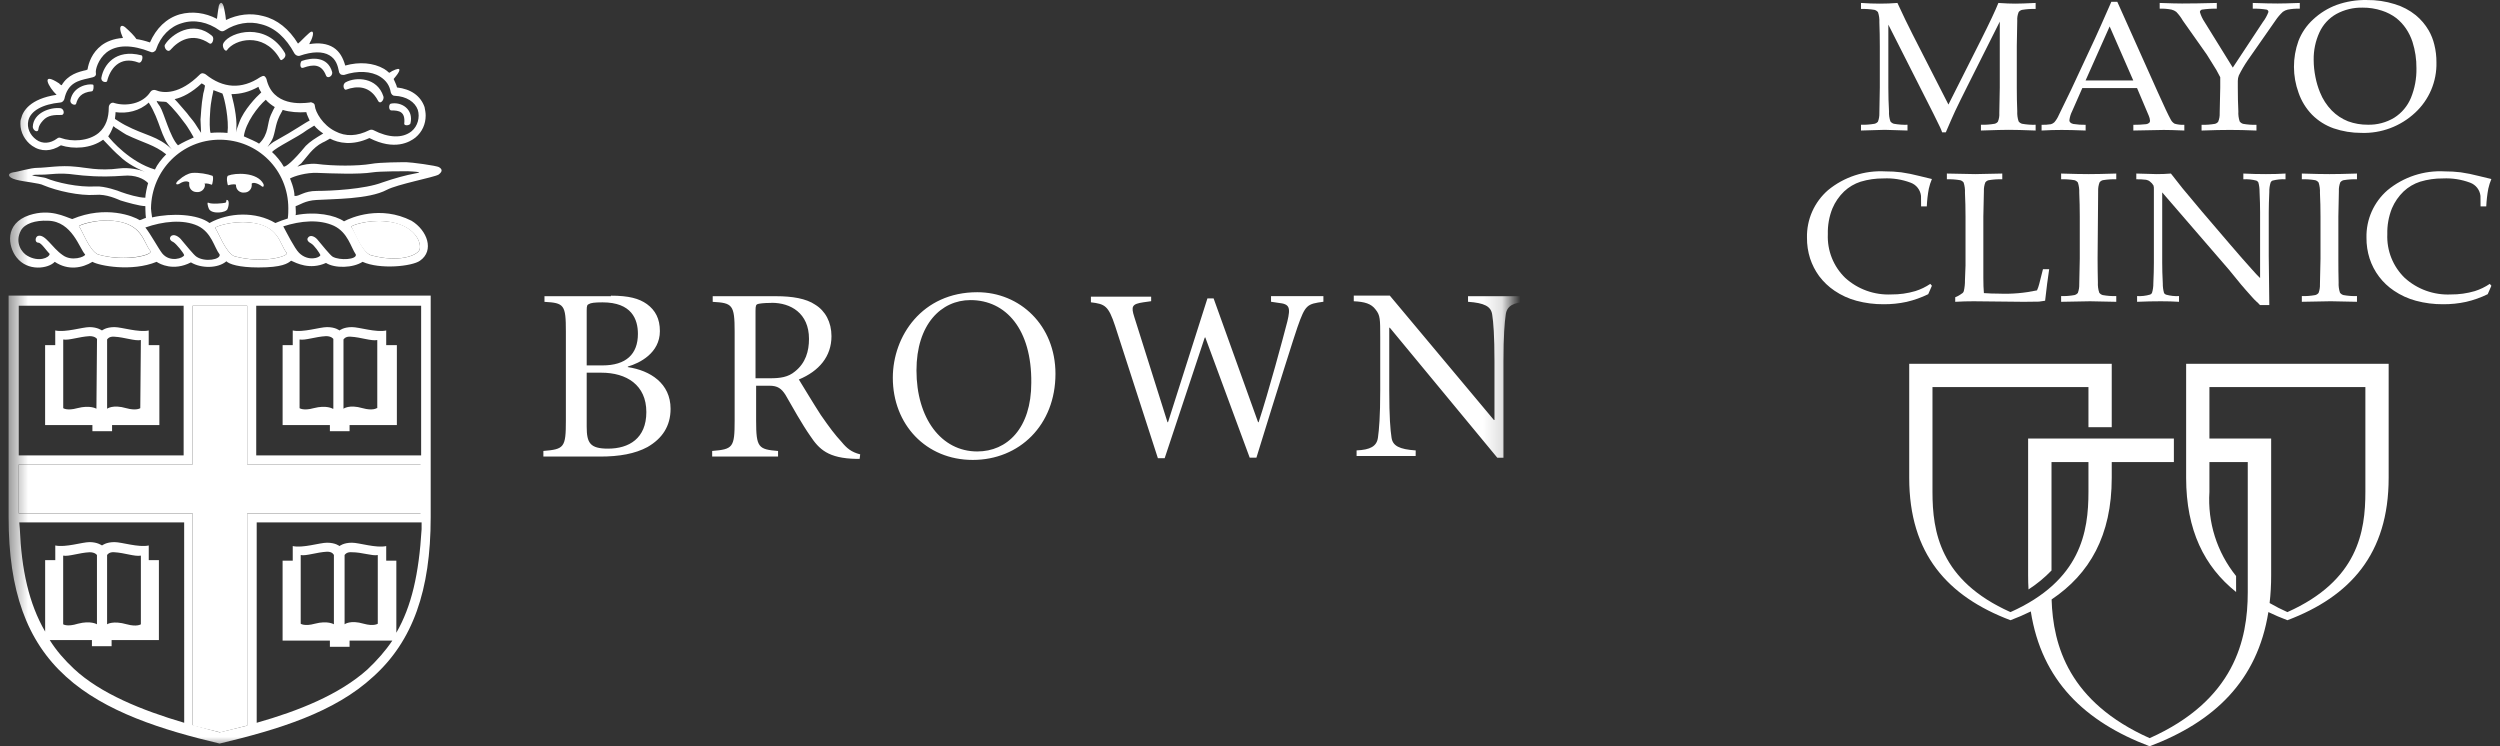 <svg width="134" height="40" viewBox="0 0 134 40" fill="none" xmlns="http://www.w3.org/2000/svg">
<rect x="0" y="0" width="134" height="40" fill="#333333" stroke="none"/>
<mask id="mask0_23_4631" style="mask-type:luminance" maskUnits="userSpaceOnUse" x="0" y="0" width="81" height="40">
<path d="M80.853 0H0.461V40H80.853V0Z" fill="white"/>
</mask>
<g mask="url(#mask0_23_4631)">
<path d="M56.573 20.038C56.573 22.782 54.642 24.652 52.139 24.652C49.634 24.652 47.855 22.753 47.855 20.248C47.855 18.014 49.424 15.663 52.381 15.663C54.674 15.663 56.573 17.444 56.573 20.038ZM41.702 24.472H38.172V24.171C39.288 24.079 39.377 23.99 39.377 22.543V17.777C39.377 16.33 39.256 16.238 38.201 16.179V15.877H41.61C42.455 15.877 43.209 15.999 43.693 16.33C44.236 16.661 44.567 17.266 44.567 18.019C44.567 19.106 43.903 19.89 42.818 20.341C43.06 20.734 43.604 21.639 43.994 22.241C44.476 22.935 44.748 23.296 45.111 23.689C45.383 24.02 45.625 24.232 46.106 24.353L46.077 24.596H45.896C44.387 24.566 43.905 24.082 43.424 23.358C43.001 22.755 42.458 21.789 42.097 21.157C41.884 20.826 41.675 20.675 41.252 20.675H40.528V22.545C40.528 23.993 40.649 24.084 41.704 24.173V24.472H41.702ZM62.426 24.561H62.063L59.77 17.471C59.41 16.384 59.227 16.295 58.473 16.204V15.902H61.702V16.144L61.279 16.204C60.677 16.295 60.615 16.416 60.798 16.989L62.577 22.629H62.606L64.718 15.994H65.049L67.433 22.629H67.463C68.006 20.969 68.76 18.165 69.002 17.229C69.182 16.475 69.123 16.293 68.52 16.233L68.127 16.174V15.873H70.934V16.174C70.059 16.295 69.968 16.325 69.545 17.533C69.424 17.864 68.459 20.912 67.344 24.531H66.984L64.6 18.076L64.57 18.106L62.426 24.561ZM75.879 24.442H72.713V24.141C73.436 24.111 73.799 23.928 73.859 23.447C73.918 23.024 73.98 22.33 73.98 20.942V18.076C73.98 17.11 73.98 16.9 73.738 16.599C73.496 16.268 73.135 16.176 72.562 16.147V15.845H74.494L80.074 22.513H80.104V19.376C80.104 17.987 80.045 17.263 79.983 16.871C79.924 16.419 79.561 16.238 78.686 16.176V15.875H81.853V16.176C81.129 16.206 80.766 16.386 80.707 16.871C80.647 17.293 80.586 17.987 80.586 19.376V24.534H80.255L74.494 17.565H74.464V20.944C74.464 22.333 74.523 23.056 74.585 23.449C74.644 23.901 75.007 24.082 75.882 24.143L75.879 24.442ZM32.171 24.472H29.125V24.171C30.241 24.079 30.331 23.99 30.331 22.543V17.777C30.331 16.33 30.239 16.238 29.184 16.179V15.877H32.744V15.848C33.71 15.848 34.253 15.999 34.676 16.3C35.128 16.631 35.37 17.083 35.37 17.748C35.37 18.924 34.283 19.467 33.651 19.647V19.677C34.856 19.857 35.943 20.551 35.943 21.91C35.943 22.846 35.491 23.509 34.706 23.961C34.041 24.321 33.196 24.472 32.171 24.472ZM52.018 16.085C50.449 16.085 49.123 17.382 49.123 19.855C49.123 22.419 50.449 24.198 52.381 24.198C53.98 24.198 55.277 22.96 55.277 20.517C55.306 17.654 53.92 16.085 52.018 16.085ZM32.23 19.976H31.447V22.871C31.447 23.746 31.627 24.047 32.593 24.047C33.71 24.047 34.644 23.504 34.644 22.085C34.644 20.64 33.589 19.976 32.23 19.976ZM41.329 16.236C40.906 16.238 40.733 16.268 40.617 16.295C40.526 16.325 40.496 16.386 40.496 16.656V20.275H41.282C41.825 20.275 42.248 20.215 42.608 19.912C43.181 19.46 43.362 18.825 43.362 18.163C43.362 16.774 42.366 16.231 41.371 16.231L41.329 16.236ZM31.447 19.586H32.292C33.559 19.586 34.192 18.983 34.192 17.896C34.192 17.113 33.861 16.206 32.292 16.206C31.869 16.206 31.66 16.236 31.568 16.297C31.477 16.327 31.447 16.389 31.447 16.628V19.586Z" fill="white"/>
<path d="M10.326 38.891L11.803 39.255L13.251 38.891V27.518H22.571V24.894H13.251V16.386H10.326V24.894H1.005V27.518H10.326V38.891Z" fill="white"/>
<path d="M13.342 11.922C14.97 12.043 14.97 13.069 15.363 13.55C15.514 13.731 14.066 14.153 12.556 13.731C12.075 13.521 11.682 12.372 11.531 12.221C11.472 12.165 12.406 11.831 13.342 11.922ZM19.856 13.671C21.366 14.094 22.329 13.701 22.48 13.4C22.631 13.069 22.27 11.982 20.64 11.861C19.703 11.769 18.77 12.103 18.829 12.162C18.952 12.315 19.345 13.461 19.856 13.671ZM6.042 11.831C7.64 11.982 7.67 12.977 8.063 13.459C8.213 13.639 6.766 14.062 5.256 13.639C4.775 13.427 4.382 12.281 4.231 12.13C4.172 12.103 5.106 11.742 6.042 11.831Z" fill="white"/>
<path d="M23.538 8.965C23.416 8.874 21.998 8.694 21.788 8.694C21.578 8.694 20.37 8.694 19.889 8.785C19.165 8.906 17.898 8.906 16.964 8.785C16.633 8.755 16.24 8.815 15.939 8.936C15.998 8.876 16.06 8.815 16.149 8.755C16.42 8.454 16.751 7.91 17.295 7.639C17.445 7.579 17.567 7.488 17.688 7.429C18.14 7.671 18.893 7.821 19.8 7.399C21.156 8.093 21.971 7.611 22.273 7.369C22.633 7.068 22.816 6.646 22.816 6.193C22.816 6.043 22.787 5.892 22.757 5.741C22.547 5.139 22.033 4.775 21.28 4.687C21.25 4.536 21.158 4.385 21.099 4.234C21.191 4.113 21.28 4.022 21.312 3.963C21.371 3.871 21.613 3.511 21.01 3.812C20.981 3.842 20.919 3.871 20.86 3.903C20.768 3.812 20.679 3.753 20.588 3.693C20.015 3.362 19.261 3.301 18.505 3.513C18.384 3.091 18.204 2.76 17.873 2.547C17.542 2.337 17.087 2.275 16.576 2.367C16.606 2.308 16.635 2.216 16.667 2.186C16.88 1.705 16.759 1.584 16.546 1.794C16.275 2.036 16.124 2.216 15.973 2.337C15.491 1.552 14.857 1.04 14.103 0.86C13.438 0.68 12.747 0.768 12.112 1.072C12.082 0.741 12.021 0.499 11.991 0.349C11.87 -0.044 11.719 0.257 11.719 0.378C11.69 0.529 11.66 0.771 11.628 1.011C10.995 0.68 10.301 0.588 9.637 0.768C8.913 0.978 8.369 1.522 8.038 2.275C7.767 2.184 7.524 2.125 7.314 2.095C7.193 1.915 6.983 1.702 6.712 1.463C6.531 1.312 6.381 1.371 6.47 1.705C6.499 1.826 6.561 1.947 6.591 2.036C6.077 2.065 5.686 2.246 5.444 2.429C4.931 2.821 4.75 3.362 4.691 3.726C4.661 3.726 4.632 3.755 4.632 3.755C4.209 3.847 3.636 3.997 3.305 4.57C3.246 4.541 3.184 4.511 3.184 4.479C2.129 3.785 2.611 4.691 3.033 5.082C1.615 5.292 1.222 5.956 1.134 6.349C1.094 6.433 1.094 6.552 1.094 6.643C1.094 7.095 1.336 7.547 1.726 7.819C2.208 8.15 2.752 8.12 3.265 7.789C3.93 8.002 4.864 7.97 5.528 7.488C5.921 7.91 6.223 8.212 6.403 8.362C6.825 8.785 7.458 9.086 7.762 9.207C7.46 9.086 6.917 8.965 6.403 9.027C5.286 9.178 4.533 8.968 4.051 8.936C3.265 8.844 2.453 8.995 2.03 8.995C1.608 8.995 1.005 9.207 0.704 9.237C0.373 9.296 0.402 9.509 0.854 9.63C1.306 9.751 2.122 9.81 2.332 9.931C3.055 10.233 4.264 10.504 5.106 10.445C5.709 10.386 6.311 10.687 6.465 10.746C6.766 10.838 7.49 11.048 7.791 11.048C7.791 11.018 7.791 11.47 7.821 11.68C7.7 11.71 7.611 11.772 7.49 11.801C7.159 11.591 5.679 10.986 3.871 11.742C3.478 11.621 2.695 11.169 1.578 11.53C0.219 11.982 0.432 13.219 0.884 13.792C1.487 14.575 2.603 14.395 2.934 14.034C3.658 14.516 4.412 14.366 4.955 14.034C5.318 14.247 7.067 14.578 8.394 14.034C8.574 14.155 9.298 14.548 10.234 14.064C10.778 14.395 11.682 14.395 12.134 14.005C12.285 14.156 12.799 14.336 13.854 14.336C15.121 14.336 15.422 14.123 15.603 13.973C15.874 14.094 16.598 14.487 17.473 14.094C17.954 14.395 18.92 14.366 19.434 14.034C20.37 14.457 22.09 14.277 22.51 13.975C23.296 13.432 22.903 12.347 22.058 11.833C20.398 10.989 18.829 11.653 18.439 11.863C17.957 11.532 16.929 11.319 15.845 11.532C15.874 11.411 15.845 11.26 15.845 11.11V11.05C16.057 10.991 16.358 10.749 16.961 10.719C17.806 10.66 19.768 10.69 20.731 10.176C21.304 9.874 23.236 9.511 23.505 9.361C23.75 9.178 23.688 9.057 23.538 8.965ZM16.388 7.819C15.694 8.664 15.333 8.936 15.212 8.936C15.062 8.664 14.79 8.333 14.58 8.15C14.822 7.878 15.939 7.364 16.45 6.974C16.541 6.915 16.751 6.794 16.843 6.732C16.964 6.883 17.144 7.033 17.325 7.154C16.872 7.429 16.63 7.579 16.388 7.819ZM6.193 6.011C6.796 6.102 7.49 5.951 7.972 5.497C8.604 6.492 8.604 7.367 9.209 8.002C8.456 7.278 7.791 7.278 6.704 6.705C6.524 6.613 6.252 6.433 6.161 6.374C6.161 6.282 6.19 6.193 6.19 6.072C6.193 6.07 6.193 6.04 6.193 6.011ZM10.778 7.125C10.808 7.154 10.476 6.673 10.447 6.611C10.326 6.431 10.175 6.28 10.024 6.067C9.753 5.766 9.543 5.494 9.36 5.314C9.782 5.223 10.296 4.953 10.808 4.469C10.867 4.499 10.929 4.528 10.988 4.59C10.958 4.771 10.929 4.921 10.896 5.013C10.775 5.677 10.775 6.189 10.746 6.401C10.748 6.613 10.778 6.944 10.778 7.125ZM9.842 6.522C10.113 6.853 10.323 7.275 10.385 7.367C10.173 7.458 9.782 7.639 9.54 7.789C9.118 7.367 8.787 6.04 8.574 5.707C8.483 5.586 8.424 5.497 8.394 5.405C8.545 5.465 8.757 5.435 8.908 5.465C8.967 5.497 9.33 5.828 9.842 6.522ZM11.774 7.488C13.824 7.488 15.454 9.116 15.454 11.169C15.454 11.319 15.454 11.5 15.425 11.712C15.215 11.772 14.973 11.863 14.76 11.954C13.705 11.322 12.255 11.381 11.23 11.954C10.598 11.473 9.209 11.411 8.152 11.653C8.122 11.443 8.093 11.26 8.093 11.171C8.122 9.116 9.753 7.488 11.774 7.488ZM11.26 6.07C11.289 5.376 11.44 4.924 11.44 4.832C11.591 4.892 11.771 4.953 11.922 5.013C12.043 5.284 12.282 6.431 12.194 7.125C11.892 7.095 11.529 7.095 11.289 7.125C11.23 7.006 11.23 6.431 11.26 6.07ZM14.518 6.161C14.306 6.613 14.427 7.187 13.886 7.7C13.826 7.641 13.283 7.399 13.07 7.308C13.162 6.584 13.824 5.709 14.246 5.346C14.367 5.497 14.577 5.648 14.728 5.739C14.698 5.798 14.61 5.949 14.518 6.161ZM15.091 6.011C15.121 5.981 15.121 5.951 15.15 5.89C15.543 6.011 15.995 6.04 16.418 6.011C16.448 6.161 16.539 6.312 16.598 6.463C16.386 6.554 15.753 7.006 14.819 7.518C14.577 7.639 14.427 7.789 14.338 7.881C14.429 7.73 14.58 7.55 14.639 7.367C14.79 6.915 14.76 6.584 15.091 6.011ZM12.828 6.552C12.737 6.794 12.678 6.944 12.648 7.095C12.739 6.552 12.589 5.736 12.406 5.045C12.888 5.045 13.372 4.924 13.854 4.652C13.883 4.773 13.945 4.862 14.004 4.953C13.735 5.195 13.07 5.89 12.828 6.552ZM5.289 7.125C4.745 7.577 3.841 7.607 3.268 7.397C3.209 7.367 3.117 7.367 3.058 7.426C2.695 7.698 2.272 7.728 1.941 7.485C1.61 7.243 1.427 6.853 1.519 6.46C1.64 5.946 2.272 5.586 3.238 5.494C3.33 5.494 3.419 5.403 3.448 5.314C3.629 4.439 4.202 4.318 4.745 4.197L4.987 4.138C5.108 4.108 5.168 4.017 5.138 3.896C5.108 3.745 5.259 3.172 5.711 2.809C6.255 2.387 7.07 2.387 8.063 2.779C8.122 2.809 8.184 2.809 8.243 2.779C8.303 2.75 8.335 2.72 8.364 2.658C8.606 1.935 9.118 1.421 9.753 1.24C10.417 1.028 11.141 1.181 11.774 1.633C11.865 1.692 11.954 1.692 12.045 1.633C12.648 1.24 13.372 1.119 14.007 1.302C14.731 1.482 15.333 2.026 15.785 2.871C15.845 2.962 15.966 3.021 16.057 2.992C16.751 2.75 17.295 2.75 17.655 2.962C18.019 3.175 18.108 3.535 18.169 3.837C18.169 3.896 18.229 3.958 18.261 3.987C18.32 4.017 18.382 4.017 18.441 4.017C19.165 3.775 19.889 3.807 20.373 4.108C20.704 4.318 20.887 4.59 20.946 4.953C20.976 5.045 21.038 5.134 21.156 5.134C21.788 5.163 22.243 5.465 22.394 5.887C22.515 6.28 22.394 6.762 22.063 7.033C21.581 7.426 20.825 7.397 20.012 6.974C19.953 6.944 19.862 6.944 19.802 6.974C19.138 7.305 18.535 7.337 17.962 7.033C17.297 6.702 16.907 6.008 16.875 5.675C16.875 5.615 16.845 5.554 16.783 5.524C16.724 5.494 16.662 5.465 16.603 5.494C16.151 5.554 14.612 5.704 14.281 4.227C14.251 4.168 14.222 4.106 14.16 4.076C14.101 4.047 14.009 4.106 13.947 4.136C12.952 4.8 11.956 4.738 11.023 3.985C10.931 3.926 10.812 3.894 10.721 3.985C9.634 5.072 8.76 5.01 8.337 4.83C8.246 4.8 8.125 4.83 8.065 4.921C7.643 5.586 6.739 5.704 6.134 5.524C6.074 5.494 5.983 5.494 5.921 5.554C5.862 5.613 5.83 5.675 5.83 5.766C5.83 6.312 5.679 6.794 5.289 7.125ZM5.8 7.308C5.892 7.187 6.013 6.944 6.072 6.764C6.131 6.794 6.163 6.823 6.193 6.856C6.223 6.856 6.556 7.098 6.766 7.216C7.702 7.668 8.275 7.76 8.908 8.271C8.666 8.513 8.426 8.815 8.305 9.086C6.976 8.694 5.951 7.518 5.8 7.308ZM6.494 10.294C6.373 10.235 5.59 9.963 5.136 9.993C4.199 10.052 3.023 9.783 2.45 9.541C2.3 9.482 1.032 9.361 2.27 9.361C2.692 9.361 3.174 9.239 4.019 9.361C4.501 9.42 5.346 9.511 6.613 9.42C7.245 9.361 7.7 9.57 7.939 9.813C7.88 9.993 7.789 10.445 7.789 10.598C7.431 10.596 6.825 10.413 6.494 10.294ZM3.357 13.671C2.784 13.279 2.421 12.525 2.03 12.646C1.88 12.705 1.85 13.009 2.06 13.009C2.211 13.009 2.482 13.432 2.663 13.612C2.633 13.825 2.06 14.064 1.457 13.704C1.185 13.553 0.763 13.009 1.126 12.345C1.336 11.984 1.88 11.801 2.574 11.831C3.871 11.861 4.264 13.338 4.565 13.642C4.565 13.763 3.839 14.034 3.357 13.671ZM5.257 13.642C4.775 13.429 4.382 12.283 4.231 12.132C4.172 12.073 5.106 11.739 6.042 11.831C7.67 11.982 7.67 12.977 8.063 13.459C8.214 13.671 6.736 14.064 5.257 13.642ZM10.536 13.763C10.385 13.671 9.933 13.098 9.75 12.888C9.6 12.678 9.298 12.495 9.147 12.678C9.056 12.799 9.147 12.92 9.298 12.98C9.449 13.071 9.842 13.553 9.871 13.674C9.842 13.825 9.118 14.096 8.695 13.582C8.485 13.311 8.063 12.528 7.791 12.194C8.727 11.863 9.812 11.742 10.598 12.103C11.351 12.466 11.472 13.249 11.774 13.642C11.833 13.914 10.988 14.064 10.536 13.763ZM12.557 13.733C12.075 13.523 11.682 12.374 11.531 12.224C11.472 12.164 12.406 11.831 13.342 11.922C14.97 12.073 14.97 13.069 15.363 13.55C15.514 13.733 14.066 14.156 12.557 13.733ZM20.642 11.863C22.27 12.014 22.633 13.069 22.483 13.402C22.332 13.704 21.366 14.096 19.859 13.674C19.377 13.461 18.985 12.315 18.834 12.164C18.742 12.103 19.676 11.772 20.642 11.863ZM17.898 12.103C18.651 12.466 18.802 13.249 19.073 13.642C19.133 13.914 18.229 13.973 17.836 13.763C17.685 13.671 17.233 13.098 17.053 12.888C16.902 12.678 16.63 12.557 16.509 12.738C16.418 12.859 16.539 12.98 16.66 13.039C16.84 13.13 17.142 13.582 17.174 13.671C17.144 13.822 16.509 14.032 16.027 13.55C15.785 13.308 15.363 12.463 15.183 12.132C16.116 11.831 17.112 11.742 17.898 12.103ZM22.241 9.299C21.759 9.39 21.186 9.541 20.492 9.78C19.555 10.141 17.747 10.233 16.991 10.233C16.267 10.233 16.057 10.534 15.785 10.504C15.785 10.111 15.543 9.568 15.543 9.568C15.753 9.447 16.418 9.237 17.021 9.267C17.804 9.296 19.222 9.358 19.978 9.237C20.341 9.178 21.668 9.178 21.848 9.178C21.998 9.178 22.241 9.207 22.3 9.207C22.633 9.237 22.391 9.267 22.241 9.299Z" fill="white"/>
<path d="M3.297 6.161C2.904 6.161 2.573 6.161 2.301 6.463C2 6.794 2.091 6.945 2.03 7.006C1.938 7.098 1.758 6.947 1.758 6.794C1.787 6.04 2.694 5.739 3.235 5.798C3.448 5.828 3.477 6.161 3.297 6.161Z" fill="white"/>
<path d="M4.925 4.894C4.352 4.954 4.172 5.225 4.08 5.559C4.051 5.68 3.717 5.589 3.779 5.349C3.93 4.625 4.715 4.474 4.985 4.534C5.046 4.561 5.017 4.894 4.925 4.894Z" fill="white"/>
<path d="M7.43 3.355C6.405 2.962 5.891 3.718 5.741 4.351C5.711 4.442 5.378 4.41 5.439 4.141C5.56 3.508 6.163 2.602 7.581 2.965C7.7 2.995 7.611 3.415 7.43 3.355Z" fill="white"/>
<path d="M11.23 2.33C10.294 1.697 9.54 2.209 9.148 2.661C8.967 2.873 8.755 2.51 8.846 2.389C9.177 1.846 10.353 1.03 11.381 1.937C11.502 2.058 11.381 2.419 11.23 2.33Z" fill="white"/>
<path d="M15.12 3.205C15.029 3.264 14.999 3.145 14.94 3.054C14.095 1.727 12.588 2.088 12.163 2.691C12.072 2.812 11.862 2.481 11.983 2.298C12.346 1.695 14.275 1.152 15.271 2.841C15.362 3.024 15.212 3.145 15.12 3.205Z" fill="white"/>
<path d="M17.475 4.049C17.233 3.417 16.781 3.447 16.27 3.627C16.028 3.718 16.089 3.296 16.178 3.266C16.692 3.086 17.567 2.995 17.806 3.869C17.836 4.109 17.535 4.23 17.475 4.049Z" fill="white"/>
<path d="M20.249 5.376C19.826 4.59 19.132 4.59 18.559 4.803C18.438 4.862 18.317 4.531 18.529 4.41C19.073 4.109 20.219 4.138 20.55 5.164C20.612 5.346 20.37 5.648 20.249 5.376Z" fill="white"/>
<path d="M22.001 6.613C21.971 6.734 21.637 6.764 21.669 6.613C21.729 5.981 21.398 5.919 20.975 5.919C20.825 5.919 20.825 5.588 20.946 5.556C21.516 5.437 22.181 5.857 22.001 6.613Z" fill="white"/>
<path d="M10.988 9.901C10.988 10.143 10.775 10.324 10.536 10.294C10.294 10.294 10.113 10.084 10.143 9.842V9.783C10.113 9.724 9.901 9.662 9.629 9.842C9.478 9.934 9.328 9.872 9.57 9.662C9.842 9.42 10.084 9.299 10.294 9.269C10.657 9.239 11.139 9.328 11.381 9.42C11.472 9.449 11.381 9.934 11.351 9.901C11.259 9.872 11.109 9.81 10.958 9.842L10.988 9.901Z" fill="white"/>
<path d="M12.196 11.198C12.136 11.408 11.351 11.5 11.2 11.198C11.141 11.077 11.079 10.806 11.171 10.867C11.351 10.959 11.956 10.897 12.075 10.867C12.166 10.838 12.104 10.687 12.166 10.717C12.285 10.714 12.285 10.986 12.196 11.198Z" fill="white"/>
<path d="M14.036 9.99C13.855 9.84 13.584 9.748 13.492 9.84V9.869C13.522 10.111 13.342 10.321 13.1 10.321C12.857 10.351 12.648 10.171 12.648 9.929V9.899C12.497 9.84 12.255 9.929 12.225 9.929C12.195 9.929 12.104 9.476 12.225 9.415C12.588 9.264 13.794 9.205 14.125 9.867C14.157 9.961 14.125 10.052 14.036 9.99Z" fill="white"/>
<path d="M13.734 16.386H22.573V24.41H13.734V16.386ZM1.004 16.386H9.843V24.41H1.004V16.386ZM9.873 38.741C7.61 38.076 5.377 37.172 3.961 35.846C3.448 35.364 3.025 34.88 2.665 34.307H4.927V34.638H5.982V34.307H8.517V30.023H7.973V29.237C7.43 29.358 6.526 29.057 6.133 29.057C5.681 29.057 5.468 29.237 5.468 29.237C5.468 29.237 5.226 29.057 4.804 29.057C4.411 29.057 3.507 29.358 2.963 29.237V30.023H2.42V33.854C1.545 32.345 1.153 30.537 1.061 28.333L1.032 28.002H9.871L9.873 38.741ZM3.386 33.462V29.781C3.687 29.84 4.231 29.63 4.804 29.6C5.105 29.6 5.197 29.751 5.197 29.751V33.462C5.197 33.462 4.866 33.249 4.171 33.432C3.598 33.612 3.386 33.462 3.386 33.462ZM5.74 33.462V29.751C5.74 29.751 5.832 29.571 6.133 29.6C6.676 29.63 7.22 29.843 7.551 29.781V33.462C7.551 33.462 7.341 33.612 6.797 33.462C6.042 33.249 5.74 33.462 5.74 33.462ZM13.25 38.892L11.773 39.255L10.325 38.862V27.52H1.004V24.897H10.325V16.389H13.25V24.897H22.541V27.52H13.25V38.892ZM21.244 33.914V30.052H20.701V29.269C20.157 29.39 19.253 29.089 18.86 29.089C18.408 29.089 18.196 29.269 18.196 29.269C18.196 29.269 17.986 29.089 17.531 29.089C17.139 29.089 16.234 29.39 15.691 29.269V30.052H15.147V34.336H17.682V34.667H18.737V34.336H21.029C20.666 34.88 20.214 35.391 19.703 35.875C18.193 37.234 15.992 38.108 13.759 38.741V28.002H22.598V28.365C22.452 30.776 22.06 32.496 21.244 33.914ZM20.249 29.751V33.432C20.249 33.432 20.036 33.583 19.495 33.432C18.771 33.219 18.47 33.462 18.47 33.462V29.751C18.47 29.751 18.561 29.571 18.863 29.6C19.404 29.6 19.947 29.81 20.249 29.751ZM17.897 29.751V33.462C17.897 33.462 17.566 33.249 16.872 33.432C16.328 33.583 16.118 33.432 16.118 33.432V29.751C16.42 29.81 16.963 29.6 17.536 29.571C17.835 29.568 17.897 29.751 17.897 29.751ZM0.461 15.843V27.728C0.461 31.651 1.427 34.363 3.537 36.266C5.619 38.165 8.724 39.131 11.773 39.855C14.91 39.102 17.927 38.195 20.009 36.266C22.121 34.366 23.085 31.651 23.085 27.728V15.843H0.461Z" fill="white"/>
<path d="M7.971 18.499V17.713C7.428 17.834 6.524 17.533 6.131 17.533C5.679 17.533 5.466 17.713 5.466 17.713C5.466 17.713 5.224 17.533 4.802 17.533C4.409 17.533 3.505 17.834 2.961 17.713V18.499H2.418V22.782H4.953V23.113H6.007V22.782H8.542V18.499H7.971ZM5.168 21.908C5.168 21.908 4.836 21.698 4.142 21.878C3.599 22.029 3.389 21.878 3.389 21.878V18.197C3.69 18.256 4.234 18.047 4.807 18.017C5.108 18.017 5.2 18.168 5.2 18.168L5.168 21.908ZM7.519 21.878C7.519 21.878 7.307 22.029 6.766 21.878C6.042 21.668 5.741 21.908 5.741 21.908V18.197C5.741 18.197 5.832 18.017 6.133 18.047C6.677 18.076 7.22 18.289 7.551 18.227L7.519 21.878Z" fill="white"/>
<path d="M20.701 18.499V17.713C20.157 17.834 19.253 17.533 18.86 17.533C18.408 17.533 18.196 17.713 18.196 17.713C18.196 17.713 17.986 17.533 17.531 17.533C17.139 17.533 16.234 17.834 15.691 17.713V18.499H15.148V22.782H17.682V23.113H18.737V22.782H21.272V18.499H20.701ZM17.835 21.908C17.835 21.908 17.504 21.698 16.81 21.878C16.267 22.029 16.057 21.878 16.057 21.878V18.197C16.358 18.256 16.901 18.047 17.475 18.017C17.776 18.017 17.867 18.168 17.867 18.168V21.908H17.835ZM20.19 21.878C20.19 21.878 19.977 22.029 19.436 21.878C18.712 21.668 18.411 21.908 18.411 21.908V18.197C18.411 18.197 18.502 18.017 18.804 18.047C19.347 18.076 19.888 18.289 20.222 18.227V21.876L20.19 21.878Z" fill="white"/>
</g>
<path d="M104.8 16.177V15.933C104.941 15.877 105.073 15.801 105.193 15.709C105.228 15.68 105.252 15.641 105.262 15.597C105.305 15.407 105.325 15.212 105.322 15.017C105.342 14.576 105.352 14.314 105.352 14.229V11.618C105.352 11.181 105.342 10.751 105.322 10.331C105.332 10.146 105.307 9.961 105.251 9.785C105.206 9.724 105.142 9.679 105.068 9.659C104.832 9.619 104.592 9.602 104.352 9.609V9.302C105.172 9.322 105.677 9.332 105.873 9.332C106.088 9.332 106.571 9.322 107.322 9.302V9.609C107.077 9.602 106.833 9.619 106.592 9.659C106.52 9.676 106.457 9.718 106.413 9.777C106.356 9.926 106.33 10.085 106.337 10.245C106.332 10.31 106.322 10.767 106.307 11.619V14.879C106.307 15.22 106.317 15.497 106.337 15.71C106.721 15.73 106.763 15.739 107.142 15.739C107.827 15.767 108.513 15.708 109.183 15.564C109.232 15.456 109.271 15.345 109.3 15.23L109.503 14.428H109.836C109.762 14.909 109.69 15.472 109.618 16.119C109.51 16.14 109.4 16.156 109.29 16.167C109.115 16.174 108.845 16.177 108.482 16.177L105.785 16.148C105.463 16.148 105.134 16.157 104.8 16.177Z" fill="white"/>
<path d="M113.432 15.87V16.177C112.718 16.157 112.25 16.148 112.025 16.148L110.476 16.177V15.87C110.715 15.877 110.955 15.859 111.191 15.816C111.262 15.798 111.325 15.758 111.372 15.702C111.427 15.553 111.453 15.394 111.448 15.235C111.451 15.168 111.461 14.708 111.476 13.856V11.616C111.476 11.179 111.466 10.75 111.448 10.33C111.456 10.145 111.431 9.961 111.375 9.785C111.329 9.723 111.265 9.679 111.191 9.658C110.955 9.619 110.715 9.602 110.476 9.609V9.302C111.113 9.322 111.608 9.332 111.956 9.332C112.291 9.332 112.782 9.322 113.432 9.302V9.609C113.191 9.602 112.95 9.618 112.712 9.658C112.641 9.676 112.579 9.718 112.536 9.777C112.479 9.926 112.454 10.085 112.461 10.244C112.456 10.308 112.447 10.765 112.431 11.616V13.856C112.431 14.298 112.438 14.726 112.447 15.143C112.437 15.328 112.462 15.513 112.52 15.688C112.566 15.75 112.631 15.795 112.705 15.816C112.945 15.859 113.189 15.877 113.432 15.87ZM112.461 10.244C112.456 10.308 112.447 10.765 112.431 11.616V13.856" fill="white"/>
<path d="M114.548 16.177V15.87C114.783 15.883 115.019 15.856 115.245 15.79C115.267 15.782 115.288 15.77 115.306 15.754C115.323 15.739 115.337 15.719 115.347 15.698C115.397 15.534 115.421 15.363 115.419 15.191C115.439 14.764 115.448 14.398 115.448 14.089V10.152C115.453 10.082 115.446 10.011 115.427 9.943C115.381 9.862 115.318 9.792 115.244 9.736C115.184 9.684 115.111 9.65 115.033 9.636C114.858 9.615 114.682 9.606 114.506 9.609V9.302C115.087 9.322 115.454 9.332 115.604 9.332C115.859 9.332 116.109 9.322 116.361 9.302C116.643 9.66 116.851 9.924 116.983 10.093L118.013 11.324L119.516 13.082C119.996 13.643 120.383 14.084 120.674 14.405C120.859 14.617 121.015 14.784 121.141 14.905V11.381C121.141 11.064 121.132 10.694 121.112 10.273C121.114 10.105 121.092 9.937 121.047 9.775C121.023 9.732 120.985 9.698 120.94 9.68C120.712 9.621 120.477 9.597 120.243 9.609V9.302C120.642 9.322 121.044 9.332 121.455 9.332C121.839 9.332 122.189 9.322 122.504 9.302V9.609C122.27 9.597 122.035 9.621 121.808 9.68C121.785 9.689 121.764 9.702 121.747 9.72C121.729 9.737 121.715 9.758 121.706 9.78C121.654 9.945 121.63 10.117 121.635 10.29C121.616 10.712 121.605 11.079 121.605 11.387V13.713C121.605 14.185 121.615 15.064 121.635 16.351H121.134L121.009 16.217C120.989 16.213 120.947 16.162 120.93 16.148C120.862 16.087 120.798 16.021 120.738 15.952C120.46 15.643 120.254 15.41 120.123 15.253L119.472 14.456L115.894 10.313V14.065C115.894 14.386 115.903 14.761 115.926 15.197C115.924 15.365 115.945 15.533 115.99 15.695C116 15.718 116.015 15.739 116.034 15.755C116.052 15.772 116.074 15.785 116.097 15.793C116.324 15.856 116.56 15.883 116.795 15.87V16.177C116.5 16.157 116.173 16.148 115.819 16.148C115.429 16.148 115.004 16.157 114.548 16.177Z" fill="white"/>
<path d="M126.334 15.87V16.176C125.621 16.157 125.154 16.147 124.927 16.147L123.378 16.176V15.87C123.619 15.877 123.859 15.859 124.096 15.816C124.166 15.798 124.229 15.758 124.275 15.702C124.331 15.553 124.356 15.394 124.349 15.235C124.355 15.168 124.364 14.707 124.379 13.856V11.616C124.379 11.178 124.369 10.749 124.349 10.33C124.358 10.145 124.334 9.961 124.278 9.785C124.233 9.723 124.169 9.678 124.095 9.658C123.858 9.619 123.618 9.602 123.378 9.609V9.302C124.016 9.322 124.511 9.332 124.859 9.332C125.194 9.332 125.685 9.322 126.334 9.302V9.609C126.094 9.602 125.853 9.618 125.616 9.658C125.544 9.675 125.482 9.717 125.438 9.776C125.382 9.925 125.356 10.085 125.364 10.244C125.359 10.308 125.35 10.765 125.336 11.616V13.856C125.336 14.298 125.339 14.726 125.35 15.143C125.34 15.328 125.365 15.513 125.423 15.688C125.469 15.75 125.534 15.795 125.608 15.816C125.848 15.859 126.091 15.877 126.334 15.87Z" fill="white"/>
<path d="M133.538 15.317L133.342 15.768C132.972 15.95 132.583 16.088 132.182 16.18C131.777 16.268 131.364 16.31 130.95 16.307C130.457 16.311 129.967 16.248 129.491 16.12C129.073 16.007 128.676 15.826 128.318 15.583C127.7 15.17 127.239 14.561 127.01 13.855C126.895 13.494 126.839 13.117 126.843 12.739C126.832 12.258 126.927 11.781 127.122 11.341C127.317 10.902 127.606 10.511 127.969 10.196C128.829 9.484 129.926 9.123 131.04 9.186C131.326 9.185 131.611 9.202 131.894 9.236C132.215 9.282 132.534 9.347 132.848 9.429C133.225 9.523 133.453 9.578 133.538 9.595C133.467 9.762 133.412 9.936 133.373 10.113C133.315 10.427 133.278 10.745 133.263 11.064H132.958L132.953 10.499C132.936 10.342 132.875 10.193 132.778 10.068C132.681 9.944 132.551 9.848 132.403 9.793C131.936 9.618 131.439 9.54 130.941 9.564C130.527 9.561 130.116 9.619 129.72 9.738C129.39 9.844 129.087 10.023 128.834 10.26C128.566 10.518 128.352 10.827 128.207 11.169C128.032 11.609 127.948 12.079 127.96 12.552C127.941 12.987 128.015 13.421 128.176 13.825C128.337 14.229 128.582 14.594 128.894 14.896C129.568 15.507 130.457 15.825 131.365 15.783C131.8 15.786 132.233 15.726 132.651 15.603C132.935 15.513 133.205 15.382 133.452 15.215L133.538 15.317Z" fill="white"/>
<path d="M103.55 15.317L103.353 15.768C102.984 15.949 102.596 16.087 102.195 16.18C101.79 16.268 101.376 16.31 100.961 16.307C100.469 16.311 99.978 16.248 99.503 16.12C99.085 16.007 98.688 15.826 98.329 15.582C98.013 15.369 97.735 15.104 97.506 14.799C97.296 14.512 97.133 14.193 97.022 13.855C96.907 13.494 96.85 13.117 96.854 12.738C96.844 12.258 96.939 11.781 97.133 11.341C97.328 10.902 97.617 10.511 97.979 10.195C98.84 9.484 99.937 9.124 101.052 9.186C101.337 9.185 101.623 9.201 101.906 9.236C102.227 9.282 102.546 9.346 102.86 9.428C103.235 9.523 103.466 9.578 103.55 9.595C103.48 9.762 103.424 9.936 103.385 10.113C103.326 10.427 103.29 10.745 103.276 11.064H102.971L102.966 10.499C102.948 10.342 102.887 10.192 102.79 10.068C102.693 9.943 102.563 9.848 102.414 9.793C101.948 9.617 101.45 9.539 100.953 9.564C100.539 9.561 100.128 9.619 99.731 9.738C99.401 9.844 99.098 10.023 98.845 10.26C98.577 10.518 98.364 10.827 98.219 11.169C98.043 11.608 97.959 12.079 97.972 12.552C97.953 12.987 98.026 13.42 98.187 13.825C98.348 14.229 98.593 14.594 98.906 14.896C99.58 15.507 100.469 15.825 101.377 15.782C101.812 15.786 102.245 15.726 102.662 15.602C102.947 15.513 103.217 15.382 103.464 15.215L103.55 15.317Z" fill="white"/>
<path d="M99.749 0.48V0.158C100.102 0.183 100.44 0.195 100.762 0.195C101.09 0.195 101.402 0.183 101.702 0.158C101.999 0.802 102.271 1.365 102.517 1.846L104.436 5.603L106.169 2.163C106.64 1.226 106.955 0.558 107.114 0.158C107.469 0.183 107.77 0.195 108.016 0.195C108.241 0.195 108.605 0.183 109.11 0.158V0.48C108.866 0.472 108.621 0.489 108.379 0.529C108.309 0.547 108.246 0.588 108.201 0.645C108.14 0.792 108.114 0.95 108.125 1.108C108.121 1.172 108.114 1.626 108.1 2.47V4.691C108.1 5.128 108.108 5.553 108.125 5.966C108.115 6.149 108.14 6.332 108.197 6.505C108.243 6.568 108.308 6.613 108.383 6.634C108.623 6.677 108.867 6.695 109.11 6.687V6.996C108.431 6.969 107.952 6.959 107.673 6.959C107.448 6.959 106.95 6.969 106.178 6.996V6.687C106.424 6.694 106.67 6.676 106.912 6.634C106.982 6.618 107.044 6.578 107.088 6.521C107.148 6.374 107.174 6.214 107.163 6.055C107.168 5.987 107.176 5.534 107.188 4.688V1.159L105.443 4.636C105.17 5.177 104.957 5.615 104.8 5.944C104.689 6.184 104.52 6.567 104.295 7.093H104.098C104.065 6.993 104.024 6.894 103.977 6.799L103.632 6.095L101.215 1.321V4.688C101.215 5.125 101.227 5.552 101.251 5.965C101.241 6.148 101.266 6.331 101.325 6.505C101.371 6.568 101.437 6.613 101.512 6.634C101.753 6.677 101.997 6.695 102.242 6.687V6.996L101.021 6.959L99.749 6.996V6.687C99.993 6.694 100.236 6.676 100.476 6.634C100.547 6.617 100.611 6.577 100.658 6.521C100.714 6.373 100.74 6.215 100.734 6.057C100.738 5.989 100.746 5.535 100.758 4.69V2.47C100.758 2.036 100.75 1.611 100.734 1.194C100.743 1.012 100.719 0.829 100.661 0.655C100.615 0.594 100.549 0.549 100.475 0.529C100.235 0.489 99.992 0.473 99.749 0.48Z" fill="white"/>
<path d="M110.507 6.965C110.793 6.965 111.219 6.973 111.79 6.996V6.69C111.57 6.694 111.35 6.679 111.132 6.645C111.067 6.634 111.007 6.604 110.96 6.558C110.933 6.528 110.918 6.488 110.919 6.448C110.939 6.278 110.989 6.112 111.067 5.96L111.613 4.719H114.545L115.172 6.198C115.212 6.284 115.236 6.378 115.241 6.473C115.242 6.493 115.238 6.514 115.231 6.533C115.223 6.552 115.212 6.57 115.197 6.584C115.151 6.623 115.094 6.648 115.034 6.656C114.806 6.68 114.577 6.691 114.347 6.69V6.996L115.976 6.965C116.185 6.965 116.554 6.973 117.08 6.996V6.69C116.906 6.699 116.732 6.679 116.564 6.632C116.473 6.582 116.4 6.505 116.354 6.412C116.238 6.209 116.005 5.716 115.654 4.933L113.487 0.096H113.168C112.714 1.13 112.419 1.795 112.279 2.092L111.012 4.81C110.632 5.597 110.412 6.05 110.352 6.168C110.292 6.309 110.211 6.44 110.111 6.556C110.059 6.603 109.997 6.638 109.929 6.658C109.764 6.683 109.596 6.694 109.429 6.69V6.996C109.82 6.973 110.179 6.965 110.507 6.965ZM113.077 1.416L114.343 4.313H111.787L113.077 1.416Z" fill="white"/>
<path d="M121.287 1.186C121.414 1.021 121.515 0.838 121.588 0.643C121.589 0.614 121.58 0.586 121.562 0.563C121.545 0.54 121.521 0.523 121.493 0.516C121.247 0.476 120.997 0.459 120.748 0.465V0.158C121.372 0.178 121.74 0.188 122.087 0.188C122.422 0.188 122.606 0.178 123.269 0.158V0.465C123.051 0.458 122.834 0.475 122.62 0.516C122.527 0.538 122.439 0.577 122.362 0.633C122.212 0.773 122.079 0.929 121.965 1.1L120.484 3.222C120.304 3.484 120.143 3.758 120.002 4.043C119.966 4.135 119.947 4.233 119.947 4.332V4.698C119.947 5.134 119.955 5.559 119.976 5.97C119.965 6.153 119.989 6.336 120.047 6.51C120.093 6.571 120.158 6.616 120.231 6.638C120.467 6.679 120.707 6.697 120.946 6.69V6.997C120.397 6.973 119.923 6.964 119.524 6.964C119.14 6.964 118.633 6.973 118.004 6.997V6.69C118.244 6.696 118.485 6.679 118.721 6.638C118.791 6.62 118.852 6.581 118.896 6.524C118.956 6.378 118.983 6.22 118.975 6.062C118.979 5.994 118.989 5.54 119.005 4.698V4.139C118.933 3.995 118.864 3.866 118.799 3.752C118.751 3.671 118.58 3.396 118.285 2.925L116.997 1.1C116.899 0.93 116.781 0.773 116.644 0.633C116.57 0.577 116.485 0.537 116.396 0.516C116.186 0.474 115.972 0.457 115.759 0.465V0.158C116.422 0.178 116.621 0.188 116.955 0.188C117.304 0.188 118.195 0.178 118.82 0.158V0.465C118.553 0.46 118.285 0.477 118.021 0.516C117.992 0.524 117.967 0.54 117.947 0.563C117.928 0.585 117.917 0.613 117.914 0.643C117.97 0.836 118.056 1.019 118.169 1.186L119.678 3.623L121.287 1.186Z" fill="white"/>
<path d="M124.32 1.74C124.51 1.322 124.828 0.975 125.228 0.75C125.659 0.516 126.144 0.398 126.634 0.409C126.985 0.406 127.334 0.46 127.668 0.57C127.948 0.659 128.212 0.795 128.446 0.973C128.645 1.133 128.819 1.322 128.962 1.533C129.11 1.753 129.227 1.993 129.31 2.246C129.454 2.703 129.526 3.179 129.521 3.658C129.532 4.202 129.431 4.742 129.226 5.245C129.045 5.683 128.733 6.055 128.333 6.309C127.908 6.566 127.418 6.697 126.921 6.685C126.558 6.689 126.197 6.627 125.856 6.502C125.527 6.372 125.23 6.175 124.982 5.923C124.711 5.644 124.497 5.314 124.353 4.953C124.245 4.69 124.163 4.416 124.109 4.136C124.046 3.83 124.014 3.519 124.013 3.207C124.005 2.701 124.11 2.2 124.32 1.74ZM123.203 4.972C123.355 5.413 123.601 5.815 123.926 6.149C124.252 6.477 124.649 6.727 125.086 6.88C125.562 7.042 126.061 7.124 126.564 7.123C127.631 7.16 128.669 6.771 129.449 6.043C129.821 5.7 130.115 5.282 130.312 4.817C130.509 4.352 130.605 3.85 130.593 3.345C130.596 3.024 130.558 2.705 130.48 2.394C130.416 2.123 130.313 1.864 130.174 1.624C129.994 1.316 129.761 1.042 129.486 0.815C129.155 0.548 128.775 0.347 128.368 0.224C127.878 0.069 127.367 -0.006 126.853 0.001C126.307 -0.009 125.763 0.079 125.249 0.262C124.782 0.434 124.354 0.698 123.99 1.037C123.638 1.357 123.366 1.754 123.196 2.197C122.874 3.095 122.876 4.077 123.203 4.972Z" fill="white"/>
<path d="M122.605 19.5H117.177V25.613C117.177 28.418 118.153 30.372 119.855 31.731L119.854 30.875C118.83 29.604 118.32 27.995 118.425 26.366V24.765H120.48V31.746C120.48 34.291 119.766 37.534 115.221 39.565C110.901 37.634 110.041 34.611 109.966 32.13C112.004 30.762 113.189 28.705 113.189 25.613V24.765H116.52V23.506H113.189L111.941 23.505L108.707 23.506V30.843C108.707 31.099 108.714 31.348 108.728 31.593V31.594C109.177 31.304 109.59 30.964 109.961 30.579V24.765H111.941V26.366C111.941 28.487 111.55 31.116 107.762 32.809C103.973 31.116 103.581 28.487 103.581 26.366V20.748H111.941V22.898H113.189V19.5H102.334V25.613C102.334 29.693 104.399 31.972 107.762 33.244C108.141 33.101 108.504 32.944 108.851 32.773C109.431 36.48 111.75 38.686 115.221 40C118.681 38.691 120.996 36.494 121.585 32.807C121.91 32.965 122.25 33.11 122.605 33.244C125.967 31.972 128.032 29.693 128.032 25.613V19.5H122.605ZM126.784 26.366C126.784 28.487 126.393 31.116 122.605 32.809C122.278 32.664 121.96 32.502 121.651 32.323C121.708 31.832 121.735 31.337 121.734 30.843V23.506H118.425V20.748H126.784V26.366Z" fill="white"/>
</svg>
